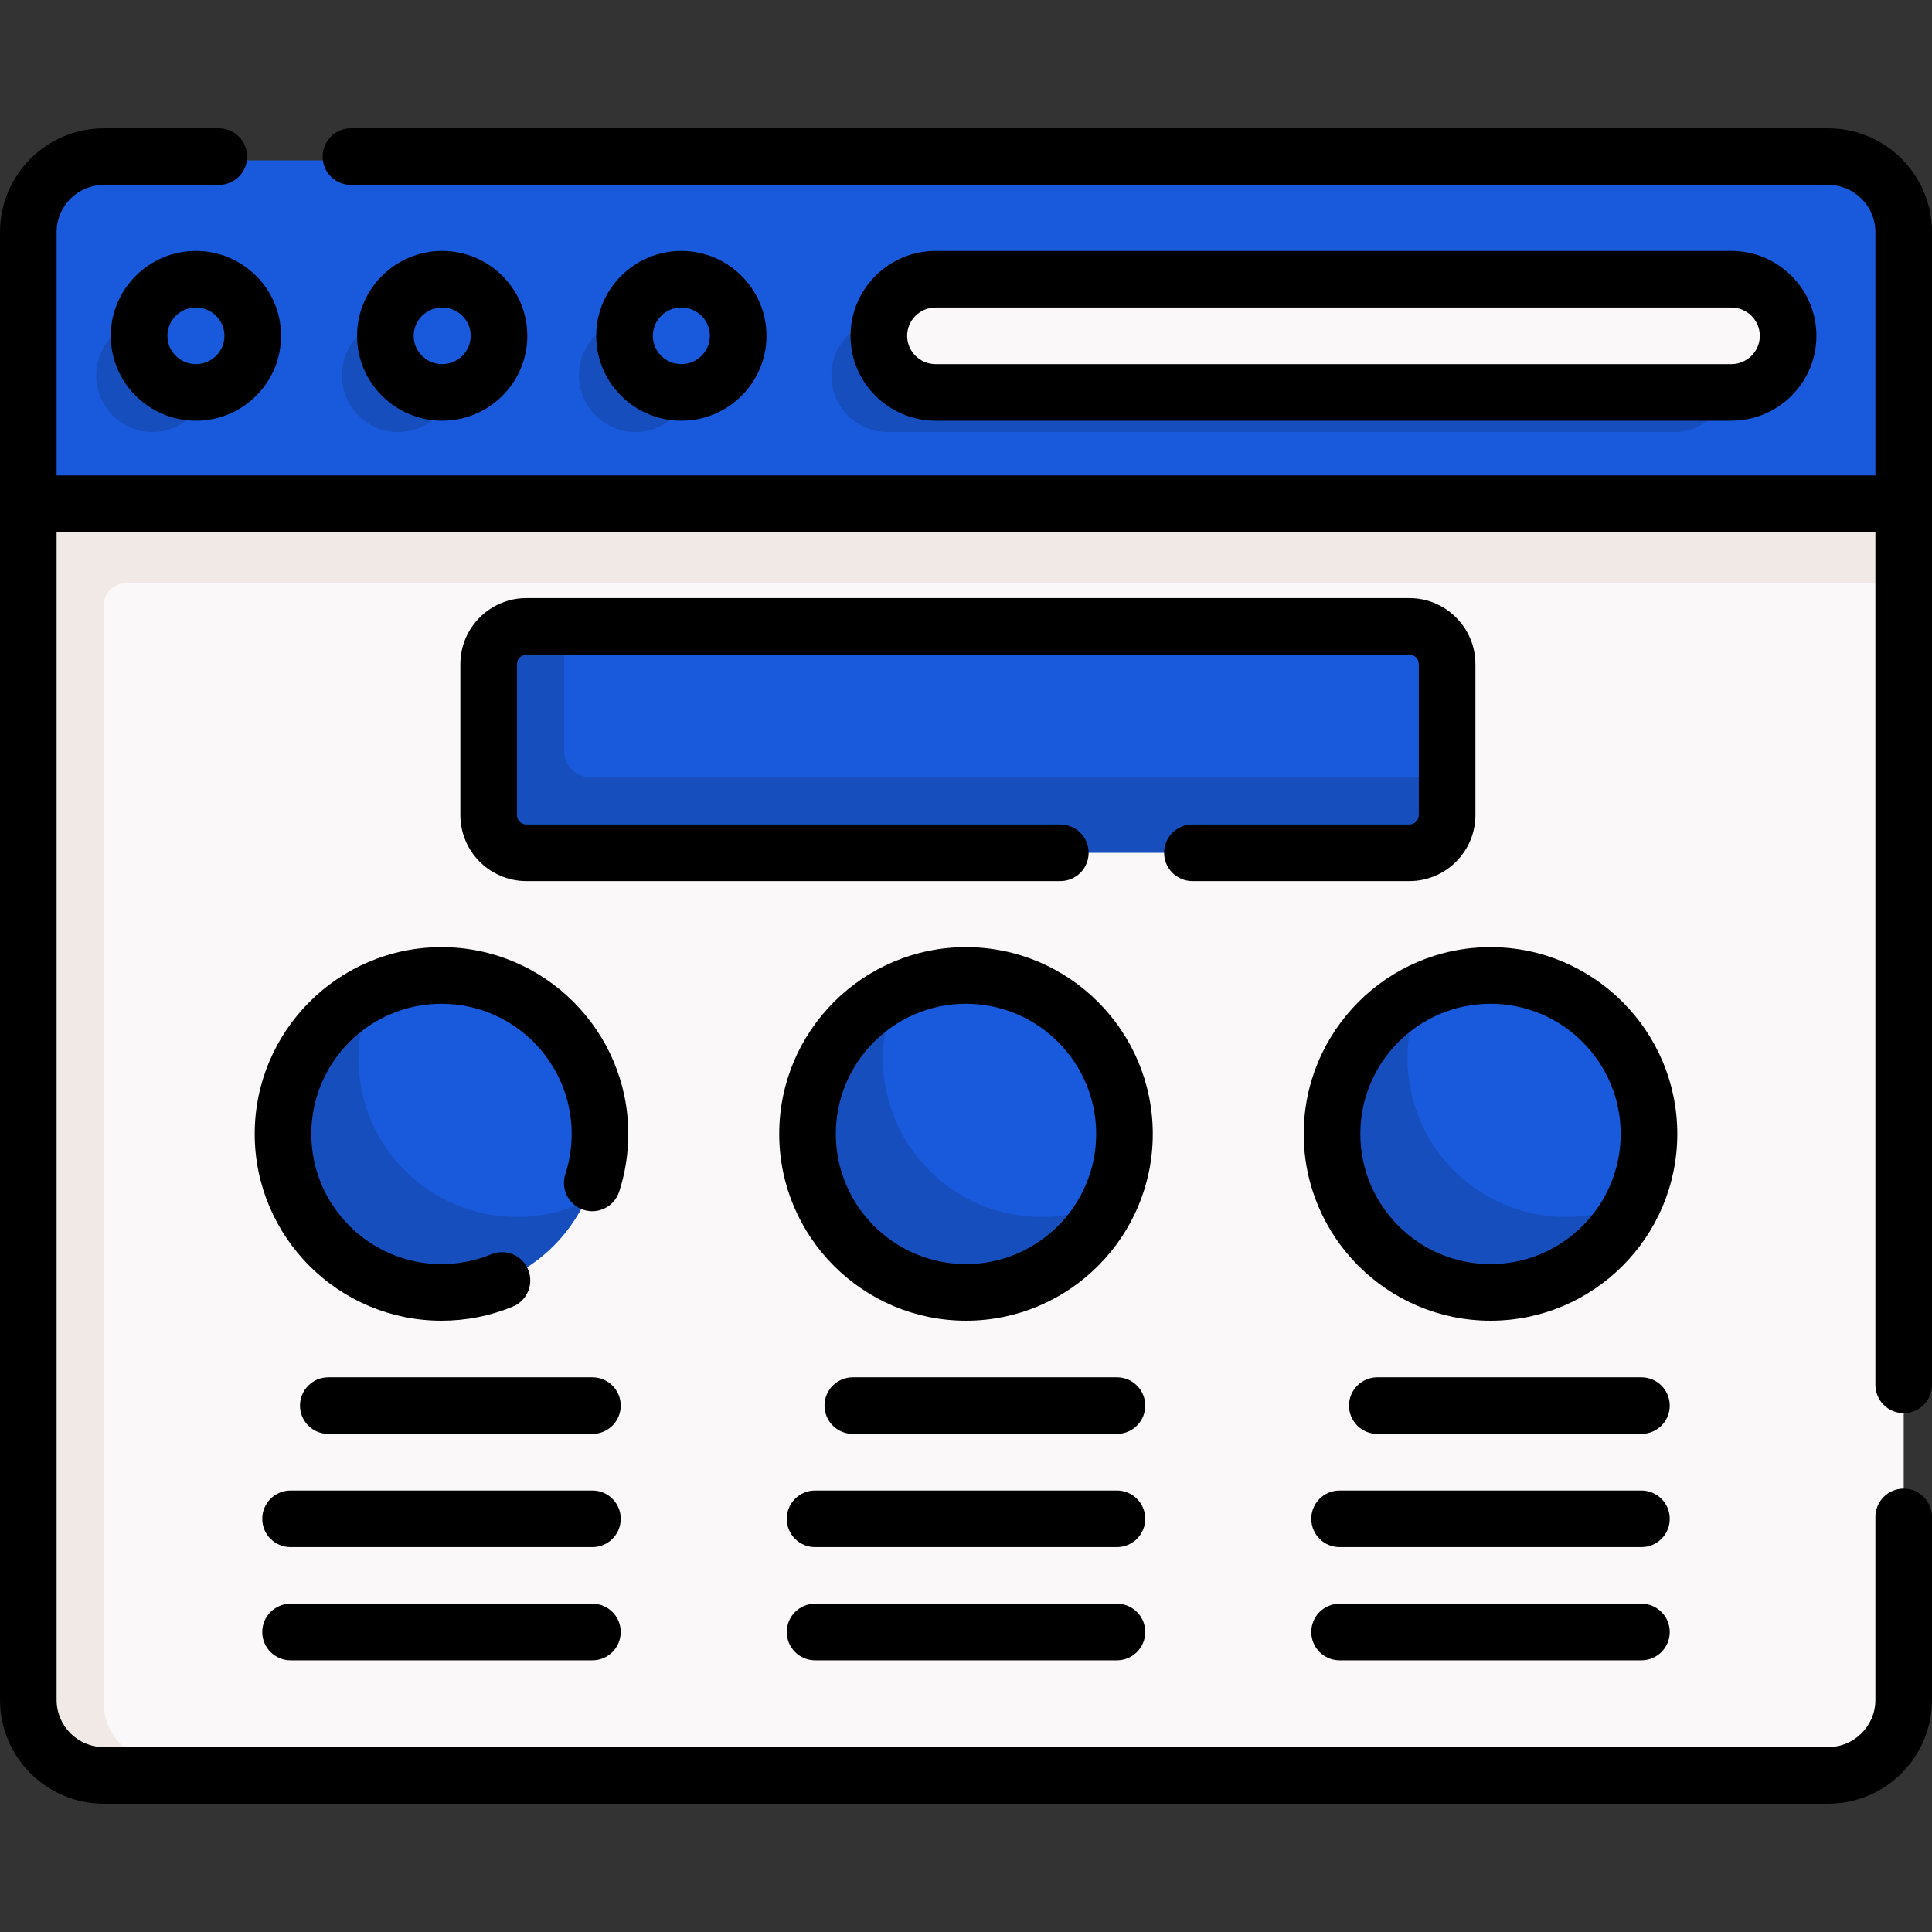 <svg id="Capa_1" enable-background="new 0 0 512 512" height="512" viewBox="0 0 512 512" width="512"
    xmlns="http://www.w3.org/2000/svg">
    <rect x="0" y="0" width="512" height="512" fill="#333333" stroke="none"/>
    <g>
        <g>
            <path d="m504.5 134.5v312c0 11.046-8.954 20-20 20h-457c-11.046 0-20-8.954-20-20v-312z" fill="#faf8f8" />
            <g>
                <path
                    d="m297.998 300.5c0-23.196-18.804-42-42-42-7.031 0-13.659 1.728-19.482 4.782-13.386 7.021-19.327 21.053-19.327 37.218 0 23.196 15.613 36.457 38.809 36.457 16.214 0 30.282-3.645 37.282-17.099 3.014-5.792 4.718-12.376 4.718-19.358z"
                    fill="#185adb" />
                <path
                    d="m293.968 318.47c-6.73 14.21-21.2 24.03-37.97 24.03-23.2 0-42-18.8-42-42 0-16.77 9.82-31.24 24.03-37.97-2.59 5.45-4.03 11.54-4.03 17.97 0 23.2 18.8 42 42 42 6.43 0 12.52-1.44 17.97-4.03z"
                    fill="#174EBD" />
            </g>
            <g>
                <path
                    d="m436.996 300.5c0-23.196-18.804-42-42-42-7.031 0-13.659 1.728-19.482 4.782-13.386 7.021-19.327 21.053-19.327 37.218 0 23.196 15.613 36.457 38.809 36.457 16.214 0 30.282-3.645 37.282-17.099 3.014-5.792 4.718-12.376 4.718-19.358z"
                    fill="#185adb" />
                <path
                    d="m432.966 318.47c-6.73 14.21-21.2 24.03-37.97 24.03-23.2 0-42-18.8-42-42 0-16.77 9.82-31.24 24.03-37.97-2.59 5.45-4.03 11.54-4.03 17.97 0 23.2 18.8 42 42 42 6.43 0 12.52-1.44 17.97-4.03z"
                    fill="#174EBD" />
            </g>
            <path
                d="m504.5 154.5v-20l-276.011-12.798-220.989 12.798v20 292c0 11.046 8.954 20 20 20h15c-8.28 0-15-6.72-15-15v-291c0-3.314 2.686-6 6-6z"
                fill="#f0e9e6" />
            <g>
                <path d="m504.5 62.5v72.5h-497v-72.5c0-11.046 8.954-20 20-20h457c11.046 0 20 8.954 20 20z"
                    fill="#185adb" />
                <g fill="#174EBD">
                    <path
                        d="m235.258 114.5c-8.255 0-14.947-6.716-14.947-15s6.692-15 14.947-15h208.315c8.255 0 14.947 6.716 14.947 15s-6.692 15-14.947 15z" />
                    <ellipse cx="168.369" cy="99.5" rx="14.947" ry="15" />
                    <path d="m178.861 110.184 12.874-12.869-13.139 1.179z" />
                    <path d="m158.092 88.608 12.562-12.516-2.693 10.408z" />
                    <ellipse cx="105.534" cy="99.5" rx="14.947" ry="15" />
                    <path d="m116.053 110.157 12.382-12.499-12.674.836z" />
                    <path d="m95.257 88.608 12.371-12.459-2.502 10.351z" />
                    <ellipse cx="40.447" cy="99.5" rx="14.947" ry="15" />
                    <path d="m51.269 109.846 12.721-13.186-13.139 1.381z" />
                    <path d="m30.17 88.608 11.622-12.038-1.753 9.93z" />
                </g>
                <ellipse cx="181.349" cy="86.5" fill="#185adb" rx="14.947" ry="15" />
                <path d="m225.014 88.577 12.971-12.991-3.025 14.276z" fill="#3f597d" />
                <path d="m454.33 109.915 13.149-13.179-10.185 3.381z" fill="#3f597d" />
                <ellipse cx="118.446" cy="86.5" fill="#185adb" rx="14.947" ry="15" />
                <ellipse cx="52.995" cy="86.5" fill="#185adb" rx="14.947" ry="15" />
                <path
                    d="m248.237 101.5c-8.255 0-14.947-6.716-14.947-15s6.692-15 14.947-15h208.315c8.255 0 14.947 6.716 14.947 15s-6.692 15-14.947 15z"
                    fill="#faf8f8" />
            </g>
            <path
                d="m143.393 221 226.628 2c5.523 0 10-4.477 10-10l3.479-7v-30c0-5.523-4.477-10-10-10h-224l-6.107 5c-5.523 0-10 4.477-10 10v30c0 5.523 4.477 10 10 10z"
                fill="#185adb" />
            <path
                d="m383.5 206v10c0 5.523-4.477 10-10 10h-234c-5.523 0-10-4.477-10-10v-40c0-5.523 4.477-10 10-10h10v33c0 3.866 3.134 7 7 7z"
                fill="#174EBD" />
            <g>
                <path
                    d="m159 300.5c0-23.196-18.804-42-42-42-7.031 0-13.659 1.728-19.482 4.782-13.386 7.021-19.327 21.053-19.327 37.218 0 23.196 15.613 36.457 38.809 36.457 16.214 0 30.282-3.645 37.282-17.099 3.014-5.792 4.718-12.376 4.718-19.358z"
                    fill="#185adb" />
                <path
                    d="m154.97 318.47c-6.73 14.21-21.2 24.03-37.97 24.03-23.2 0-42-18.8-42-42 0-16.77 9.82-31.24 24.03-37.97-2.59 5.45-4.03 11.54-4.03 17.97 0 23.2 18.8 42 42 42 6.43 0 12.52-1.44 17.97-4.03z"
                    fill="#174EBD" />
            </g>
        </g>
        <g>
            <path
                d="m29.36 89c0 12.407 10.121 22.5 22.561 22.5s22.56-10.093 22.56-22.5-10.12-22.5-22.56-22.5-22.561 10.093-22.561 22.5zm30.121 0c0 4.136-3.392 7.5-7.561 7.5s-7.56-3.364-7.56-7.5 3.392-7.5 7.561-7.5 7.56 3.364 7.56 7.5z" />
            <path
                d="m139.744 89c0-12.407-10.121-22.5-22.561-22.5s-22.56 10.093-22.56 22.5 10.121 22.5 22.561 22.5 22.56-10.093 22.56-22.5zm-30.121 0c0-4.136 3.392-7.5 7.561-7.5s7.561 3.364 7.561 7.5-3.392 7.5-7.561 7.5-7.561-3.364-7.561-7.5z" />
            <path
                d="m203.125 89c0-12.407-10.121-22.5-22.561-22.5s-22.561 10.093-22.561 22.5 10.121 22.5 22.561 22.5 22.561-10.093 22.561-22.5zm-30.122 0c0-4.136 3.392-7.5 7.561-7.5s7.561 3.364 7.561 7.5-3.392 7.5-7.561 7.5-7.561-3.364-7.561-7.5z" />
            <path
                d="m458.809 111.5c12.439 0 22.561-10.093 22.561-22.5s-10.121-22.5-22.561-22.5h-210.849c-12.44 0-22.561 10.093-22.561 22.5s10.121 22.5 22.561 22.5zm-218.41-22.5c0-4.136 3.392-7.5 7.561-7.5h210.849c4.169 0 7.561 3.364 7.561 7.5s-3.392 7.5-7.561 7.5h-210.849c-4.169 0-7.561-3.364-7.561-7.5z" />
            <path
                d="m484.5 34h-391.5c-4.142 0-7.5 3.358-7.5 7.5s3.358 7.5 7.5 7.5h391.5c6.893 0 12.5 5.607 12.5 12.5v64.5h-482v-64.5c0-6.893 5.607-12.5 12.5-12.5h30.5c4.142 0 7.5-3.358 7.5-7.5s-3.358-7.5-7.5-7.5h-30.5c-15.164 0-27.5 12.336-27.5 27.5v389c0 15.164 12.336 27.5 27.5 27.5h457c15.164 0 27.5-12.336 27.5-27.5v-48.5c0-4.142-3.357-7.5-7.5-7.5s-7.5 3.358-7.5 7.5v48.5c0 6.893-5.607 12.5-12.5 12.5h-457c-6.893 0-12.5-5.607-12.5-12.5v-309.5h482v226c0 4.142 3.357 7.5 7.5 7.5s7.5-3.358 7.5-7.5v-305.5c0-15.164-12.337-27.5-27.5-27.5z" />
            <path
                d="m373.5 218.5h-57.5c-4.143 0-7.5 3.358-7.5 7.5s3.357 7.5 7.5 7.5h57.5c9.649 0 17.5-7.851 17.5-17.5v-40c0-9.649-7.851-17.5-17.5-17.5h-234c-9.649 0-17.5 7.851-17.5 17.5v40c0 9.649 7.851 17.5 17.5 17.5h141.5c4.143 0 7.5-3.358 7.5-7.5s-3.357-7.5-7.5-7.5h-141.5c-1.378 0-2.5-1.122-2.5-2.5v-40c0-1.378 1.122-2.5 2.5-2.5h234c1.379 0 2.5 1.122 2.5 2.5v40c0 1.378-1.121 2.5-2.5 2.5z" />
            <path
                d="m256 251c-27.294 0-49.5 22.206-49.5 49.5s22.206 49.5 49.5 49.5 49.5-22.206 49.5-49.5-22.206-49.5-49.5-49.5zm0 84c-19.023 0-34.5-15.477-34.5-34.5s15.477-34.5 34.5-34.5 34.5 15.477 34.5 34.5-15.477 34.5-34.5 34.5z" />
            <path
                d="m395 251c-27.294 0-49.5 22.206-49.5 49.5s22.206 49.5 49.5 49.5 49.5-22.206 49.5-49.5-22.206-49.5-49.5-49.5zm0 84c-19.023 0-34.5-15.477-34.5-34.5s15.477-34.5 34.5-34.5 34.5 15.477 34.5 34.5-15.477 34.5-34.5 34.5z" />
            <path
                d="m117 251c-27.294 0-49.5 22.206-49.5 49.5s22.206 49.5 49.5 49.5c6.541 0 12.899-1.258 18.9-3.738 3.828-1.583 5.648-5.968 4.066-9.796-1.583-3.829-5.968-5.649-9.796-4.066-4.175 1.725-8.606 2.6-13.17 2.6-19.023 0-34.5-15.477-34.5-34.5s15.477-34.5 34.5-34.5 34.5 15.477 34.5 34.5c0 3.648-.565 7.237-1.679 10.667-1.279 3.94.877 8.17 4.817 9.45 3.941 1.28 8.171-.878 9.45-4.817 1.601-4.929 2.412-10.077 2.412-15.3 0-27.294-22.206-49.5-49.5-49.5z" />
            <path
                d="m157 365h-70c-4.142 0-7.5 3.358-7.5 7.5s3.358 7.5 7.5 7.5h70c4.142 0 7.5-3.358 7.5-7.5s-3.358-7.5-7.5-7.5z" />
            <path
                d="m157 395h-80c-4.142 0-7.5 3.358-7.5 7.5s3.358 7.5 7.5 7.5h80c4.142 0 7.5-3.358 7.5-7.5s-3.358-7.5-7.5-7.5z" />
            <path
                d="m157 425h-80c-4.142 0-7.5 3.358-7.5 7.5s3.358 7.5 7.5 7.5h80c4.142 0 7.5-3.358 7.5-7.5s-3.358-7.5-7.5-7.5z" />
            <path
                d="m296 365h-70c-4.142 0-7.5 3.358-7.5 7.5s3.358 7.5 7.5 7.5h70c4.143 0 7.5-3.358 7.5-7.5s-3.357-7.5-7.5-7.5z" />
            <path
                d="m296 395h-80c-4.142 0-7.5 3.358-7.5 7.5s3.358 7.5 7.5 7.5h80c4.143 0 7.5-3.358 7.5-7.5s-3.357-7.5-7.5-7.5z" />
            <path
                d="m296 425h-80c-4.142 0-7.5 3.358-7.5 7.5s3.358 7.5 7.5 7.5h80c4.143 0 7.5-3.358 7.5-7.5s-3.357-7.5-7.5-7.5z" />
            <path
                d="m435 365h-70c-4.143 0-7.5 3.358-7.5 7.5s3.357 7.5 7.5 7.5h70c4.143 0 7.5-3.358 7.5-7.5s-3.357-7.5-7.5-7.5z" />
            <path
                d="m435 395h-80c-4.143 0-7.5 3.358-7.5 7.5s3.357 7.5 7.5 7.5h80c4.143 0 7.5-3.358 7.5-7.5s-3.357-7.5-7.5-7.5z" />
            <path
                d="m435 425h-80c-4.143 0-7.5 3.358-7.5 7.5s3.357 7.5 7.5 7.5h80c4.143 0 7.5-3.358 7.5-7.5s-3.357-7.5-7.5-7.5z" />
        </g>
    </g>
</svg>